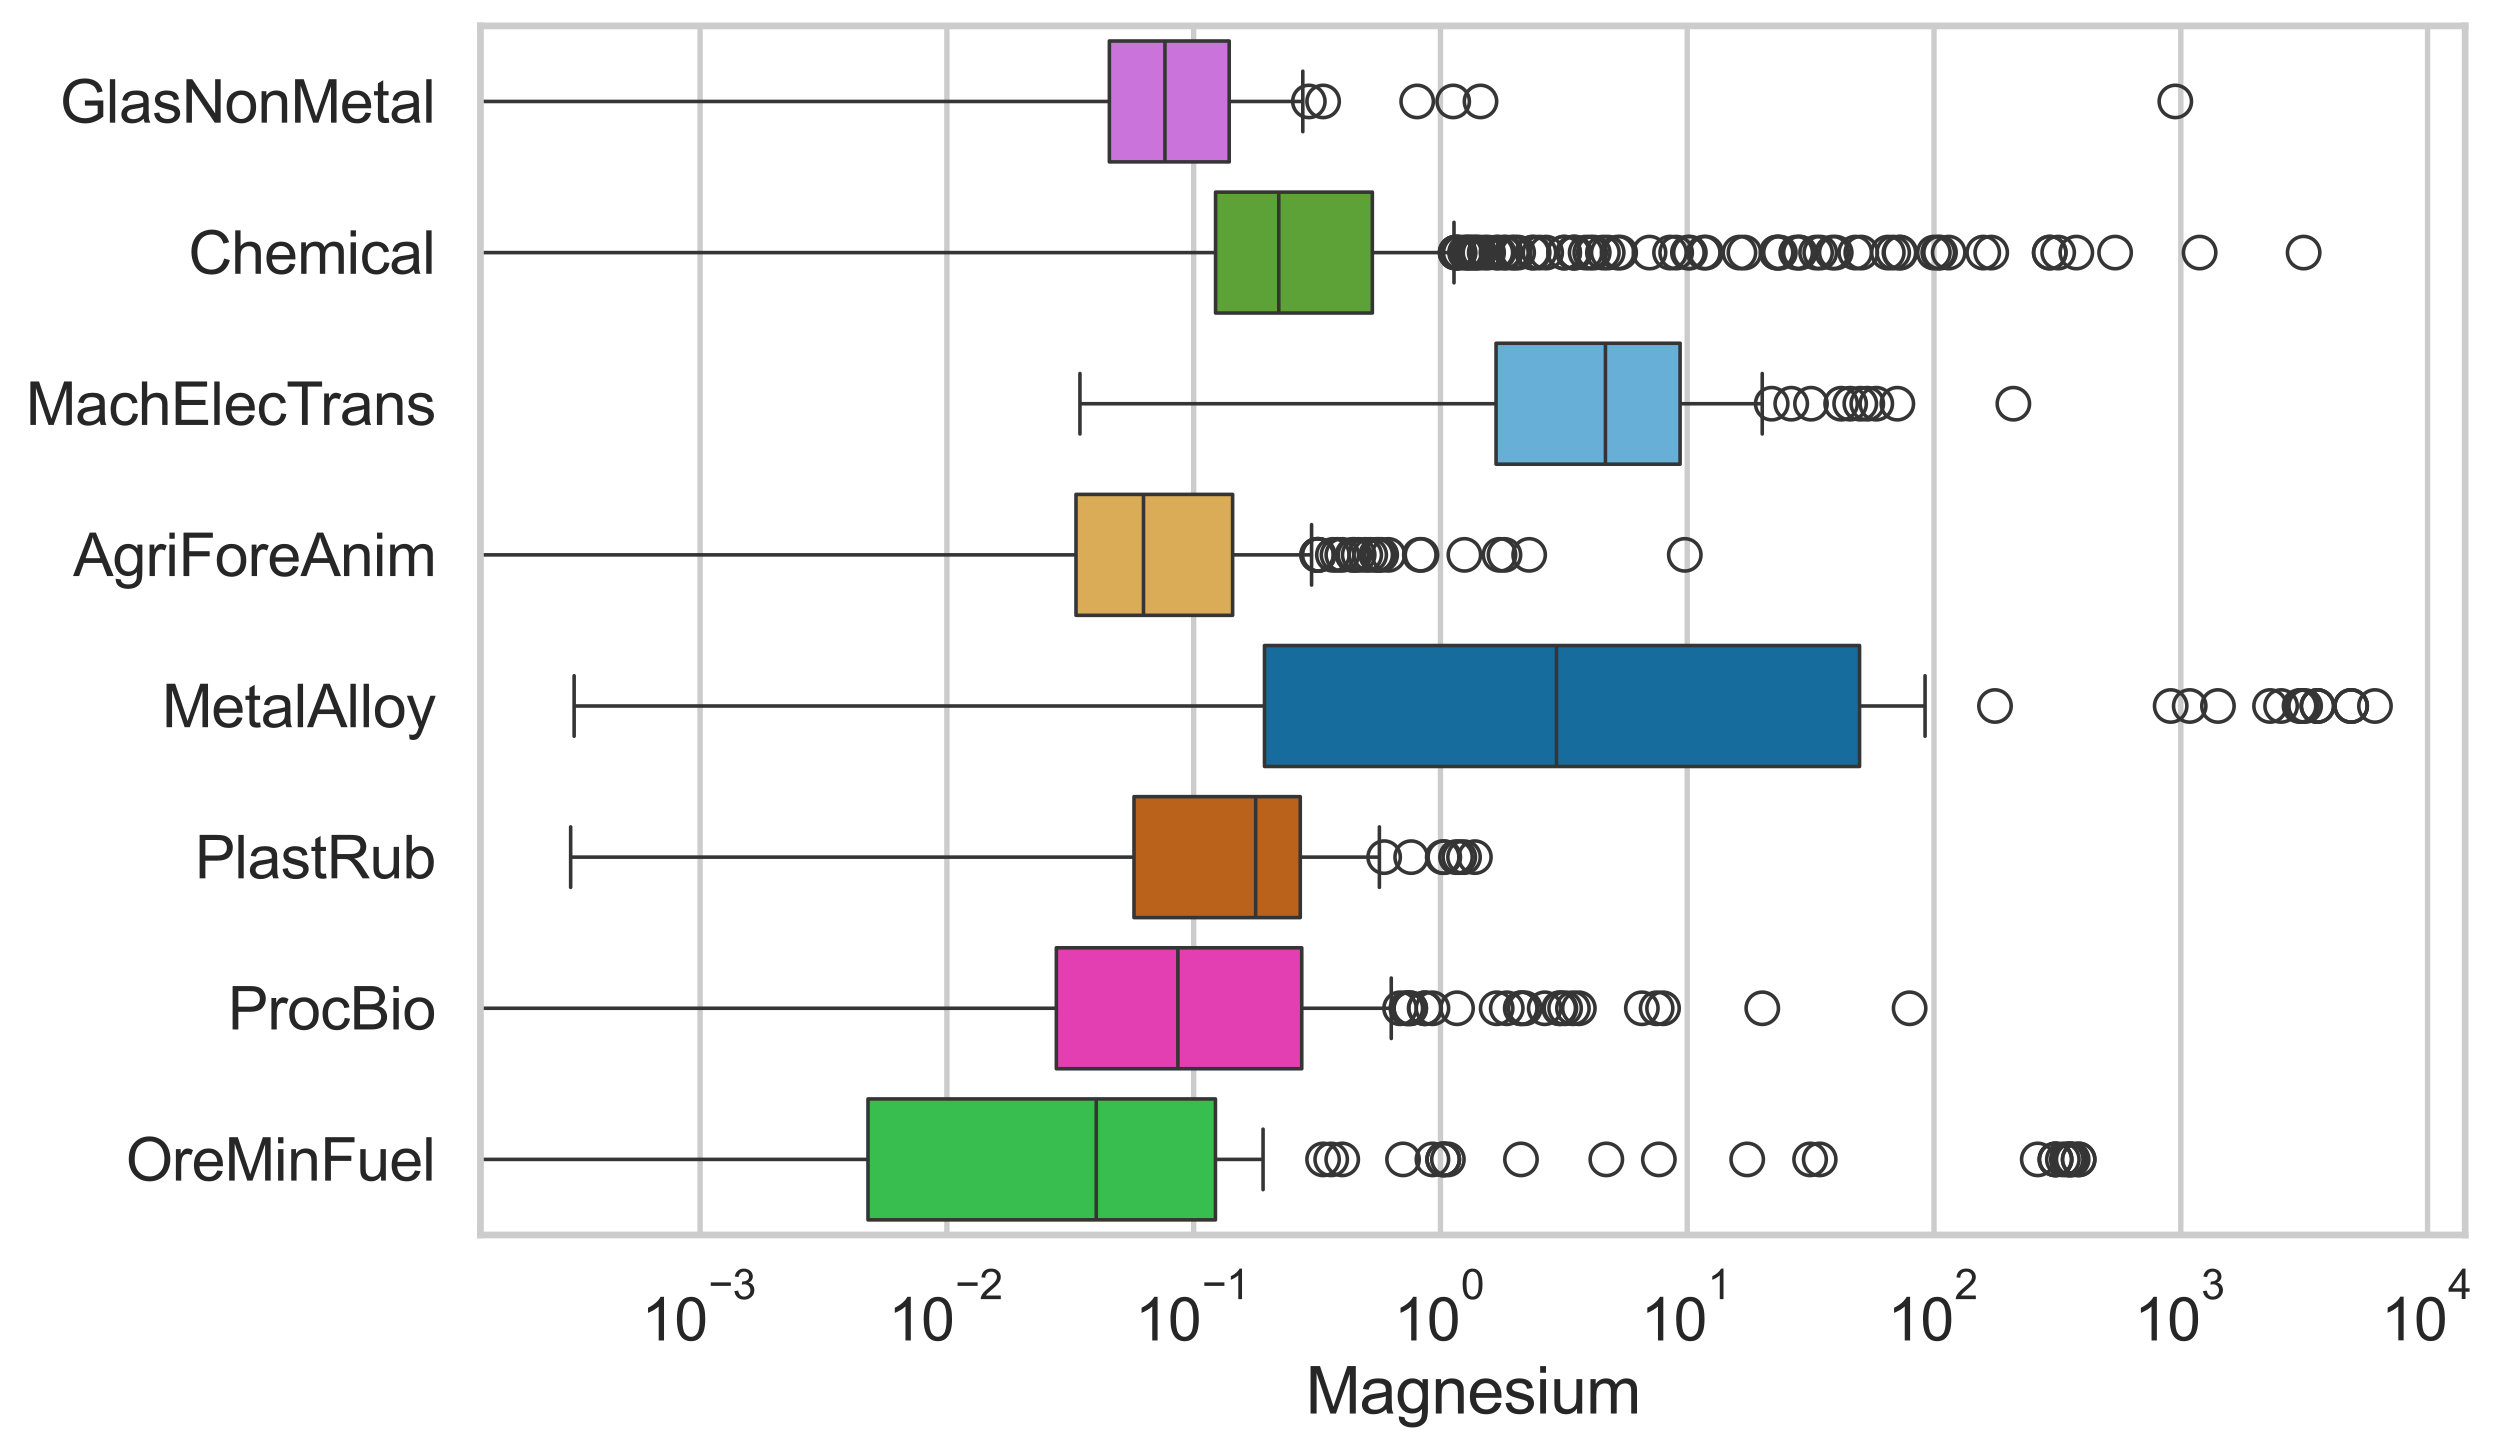 <?xml version="1.0" encoding="utf-8" standalone="no"?>
<!DOCTYPE svg PUBLIC "-//W3C//DTD SVG 1.1//EN"
  "http://www.w3.org/Graphics/SVG/1.1/DTD/svg11.dtd">
<svg xmlns:xlink="http://www.w3.org/1999/xlink" width="695.689pt" height="404.332pt" viewBox="0 0 695.689 404.332" xmlns="http://www.w3.org/2000/svg" version="1.1">
 <defs>
  <style type="text/css">*{stroke-linejoin: round; stroke-linecap: butt}</style>
 </defs>
 <g id="figure_1">
  <g id="patch_1">
   <path d="M 0 404.332 
L 695.689 404.332 
L 695.689 0 
L 0 0 
z
" style="fill: #ffffff"/>
  </g>
  <g id="axes_1">
   <g id="patch_2">
    <path d="M 133.697 343.665 
L 685.992 343.665 
L 685.992 7.2 
L 133.697 7.2 
z
" style="fill: #ffffff"/>
   </g>
   <g id="matplotlib.axis_1">
    <g id="xtick_1">
     <g id="line2d_1">
      <path d="M 194.823 343.665 
L 194.823 7.2 
" clip-path="url(#p554eb648e9)" style="fill: none; stroke: #cccccc; stroke-width: 1.5; stroke-linecap: round"/>
     </g>
     <g id="text_1">
      <!-- $\mathdefault{10^{-3}}$ -->
      <g style="fill: #262626" transform="translate(178.488 373.18) scale(0.165 -0.165)">
       <defs>
        <path id="ArialMT-31" d="M 2384 0 
L 1822 0 
L 1822 3584 
Q 1619 3391 1289 3197 
Q 959 3003 697 2906 
L 697 3450 
Q 1169 3672 1522 3987 
Q 1875 4303 2022 4600 
L 2384 4600 
L 2384 0 
z
" transform="scale(0.016)"/>
        <path id="ArialMT-30" d="M 266 2259 
Q 266 3072 433 3567 
Q 600 4063 929 4331 
Q 1259 4600 1759 4600 
Q 2128 4600 2406 4451 
Q 2684 4303 2865 4023 
Q 3047 3744 3150 3342 
Q 3253 2941 3253 2259 
Q 3253 1453 3087 958 
Q 2922 463 2592 192 
Q 2263 -78 1759 -78 
Q 1097 -78 719 397 
Q 266 969 266 2259 
z
M 844 2259 
Q 844 1131 1108 757 
Q 1372 384 1759 384 
Q 2147 384 2411 759 
Q 2675 1134 2675 2259 
Q 2675 3391 2411 3762 
Q 2147 4134 1753 4134 
Q 1366 4134 1134 3806 
Q 844 3388 844 2259 
z
" transform="scale(0.016)"/>
        <path id="ArialMT-2212" d="M 3381 1997 
L 356 1997 
L 356 2522 
L 3381 2522 
L 3381 1997 
z
" transform="scale(0.016)"/>
        <path id="ArialMT-33" d="M 269 1209 
L 831 1284 
Q 928 806 1161 595 
Q 1394 384 1728 384 
Q 2125 384 2398 659 
Q 2672 934 2672 1341 
Q 2672 1728 2419 1979 
Q 2166 2231 1775 2231 
Q 1616 2231 1378 2169 
L 1441 2663 
Q 1497 2656 1531 2656 
Q 1891 2656 2178 2843 
Q 2466 3031 2466 3422 
Q 2466 3731 2256 3934 
Q 2047 4138 1716 4138 
Q 1388 4138 1169 3931 
Q 950 3725 888 3313 
L 325 3413 
Q 428 3978 793 4289 
Q 1159 4600 1703 4600 
Q 2078 4600 2393 4439 
Q 2709 4278 2876 4000 
Q 3044 3722 3044 3409 
Q 3044 3113 2884 2869 
Q 2725 2625 2413 2481 
Q 2819 2388 3044 2092 
Q 3269 1797 3269 1353 
Q 3269 753 2831 336 
Q 2394 -81 1725 -81 
Q 1122 -81 723 278 
Q 325 638 269 1209 
z
" transform="scale(0.016)"/>
       </defs>
       <use xlink:href="#ArialMT-31" transform="translate(0 0.994)"/>
       <use xlink:href="#ArialMT-30" transform="translate(55.615 0.994)"/>
       <use xlink:href="#ArialMT-2212" transform="translate(112.973 70.688) scale(0.7)"/>
       <use xlink:href="#ArialMT-33" transform="translate(153.852 70.688) scale(0.7)"/>
      </g>
     </g>
    </g>
    <g id="xtick_2">
     <g id="line2d_2">
      <path d="M 263.497 343.665 
L 263.497 7.2 
" clip-path="url(#p554eb648e9)" style="fill: none; stroke: #cccccc; stroke-width: 1.5; stroke-linecap: round"/>
     </g>
     <g id="text_2">
      <!-- $\mathdefault{10^{-2}}$ -->
      <g style="fill: #262626" transform="translate(247.162 373.18) scale(0.165 -0.165)">
       <defs>
        <path id="ArialMT-32" d="M 3222 541 
L 3222 0 
L 194 0 
Q 188 203 259 391 
Q 375 700 629 1000 
Q 884 1300 1366 1694 
Q 2113 2306 2375 2664 
Q 2638 3022 2638 3341 
Q 2638 3675 2398 3904 
Q 2159 4134 1775 4134 
Q 1369 4134 1125 3890 
Q 881 3647 878 3216 
L 300 3275 
Q 359 3922 746 4261 
Q 1134 4600 1788 4600 
Q 2447 4600 2831 4234 
Q 3216 3869 3216 3328 
Q 3216 3053 3103 2787 
Q 2991 2522 2730 2228 
Q 2469 1934 1863 1422 
Q 1356 997 1212 845 
Q 1069 694 975 541 
L 3222 541 
z
" transform="scale(0.016)"/>
       </defs>
       <use xlink:href="#ArialMT-31" transform="translate(0 0.994)"/>
       <use xlink:href="#ArialMT-30" transform="translate(55.615 0.994)"/>
       <use xlink:href="#ArialMT-2212" transform="translate(112.973 70.688) scale(0.7)"/>
       <use xlink:href="#ArialMT-32" transform="translate(153.852 70.688) scale(0.7)"/>
      </g>
     </g>
    </g>
    <g id="xtick_3">
     <g id="line2d_3">
      <path d="M 332.17 343.665 
L 332.17 7.2 
" clip-path="url(#p554eb648e9)" style="fill: none; stroke: #cccccc; stroke-width: 1.5; stroke-linecap: round"/>
     </g>
     <g id="text_3">
      <!-- $\mathdefault{10^{-1}}$ -->
      <g style="fill: #262626" transform="translate(315.835 373.18) scale(0.165 -0.165)">
       <use xlink:href="#ArialMT-31" transform="translate(0 0.994)"/>
       <use xlink:href="#ArialMT-30" transform="translate(55.615 0.994)"/>
       <use xlink:href="#ArialMT-2212" transform="translate(112.973 70.688) scale(0.7)"/>
       <use xlink:href="#ArialMT-31" transform="translate(153.852 70.688) scale(0.7)"/>
      </g>
     </g>
    </g>
    <g id="xtick_4">
     <g id="line2d_4">
      <path d="M 400.843 343.665 
L 400.843 7.2 
" clip-path="url(#p554eb648e9)" style="fill: none; stroke: #cccccc; stroke-width: 1.5; stroke-linecap: round"/>
     </g>
     <g id="text_4">
      <!-- $\mathdefault{10^{0}}$ -->
      <g style="fill: #262626" transform="translate(387.891 373.18) scale(0.165 -0.165)">
       <use xlink:href="#ArialMT-31" transform="translate(0 0.994)"/>
       <use xlink:href="#ArialMT-30" transform="translate(55.615 0.994)"/>
       <use xlink:href="#ArialMT-30" transform="translate(112.973 70.688) scale(0.7)"/>
      </g>
     </g>
    </g>
    <g id="xtick_5">
     <g id="line2d_5">
      <path d="M 469.516 343.665 
L 469.516 7.2 
" clip-path="url(#p554eb648e9)" style="fill: none; stroke: #cccccc; stroke-width: 1.5; stroke-linecap: round"/>
     </g>
     <g id="text_5">
      <!-- $\mathdefault{10^{1}}$ -->
      <g style="fill: #262626" transform="translate(456.564 373.18) scale(0.165 -0.165)">
       <use xlink:href="#ArialMT-31" transform="translate(0 0.994)"/>
       <use xlink:href="#ArialMT-30" transform="translate(55.615 0.994)"/>
       <use xlink:href="#ArialMT-31" transform="translate(112.973 70.688) scale(0.7)"/>
      </g>
     </g>
    </g>
    <g id="xtick_6">
     <g id="line2d_6">
      <path d="M 538.19 343.665 
L 538.19 7.2 
" clip-path="url(#p554eb648e9)" style="fill: none; stroke: #cccccc; stroke-width: 1.5; stroke-linecap: round"/>
     </g>
     <g id="text_6">
      <!-- $\mathdefault{10^{2}}$ -->
      <g style="fill: #262626" transform="translate(525.237 373.18) scale(0.165 -0.165)">
       <use xlink:href="#ArialMT-31" transform="translate(0 0.994)"/>
       <use xlink:href="#ArialMT-30" transform="translate(55.615 0.994)"/>
       <use xlink:href="#ArialMT-32" transform="translate(112.973 70.688) scale(0.7)"/>
      </g>
     </g>
    </g>
    <g id="xtick_7">
     <g id="line2d_7">
      <path d="M 606.863 343.665 
L 606.863 7.2 
" clip-path="url(#p554eb648e9)" style="fill: none; stroke: #cccccc; stroke-width: 1.5; stroke-linecap: round"/>
     </g>
     <g id="text_7">
      <!-- $\mathdefault{10^{3}}$ -->
      <g style="fill: #262626" transform="translate(593.911 373.18) scale(0.165 -0.165)">
       <use xlink:href="#ArialMT-31" transform="translate(0 0.994)"/>
       <use xlink:href="#ArialMT-30" transform="translate(55.615 0.994)"/>
       <use xlink:href="#ArialMT-33" transform="translate(112.973 70.688) scale(0.7)"/>
      </g>
     </g>
    </g>
    <g id="xtick_8">
     <g id="line2d_8">
      <path d="M 675.536 343.665 
L 675.536 7.2 
" clip-path="url(#p554eb648e9)" style="fill: none; stroke: #cccccc; stroke-width: 1.5; stroke-linecap: round"/>
     </g>
     <g id="text_8">
      <!-- $\mathdefault{10^{4}}$ -->
      <g style="fill: #262626" transform="translate(662.584 373.015) scale(0.165 -0.165)">
       <defs>
        <path id="ArialMT-34" d="M 2069 0 
L 2069 1097 
L 81 1097 
L 81 1613 
L 2172 4581 
L 2631 4581 
L 2631 1613 
L 3250 1613 
L 3250 1097 
L 2631 1097 
L 2631 0 
L 2069 0 
z
M 2069 1613 
L 2069 3678 
L 634 1613 
L 2069 1613 
z
" transform="scale(0.016)"/>
       </defs>
       <use xlink:href="#ArialMT-31" transform="translate(0 0.202)"/>
       <use xlink:href="#ArialMT-30" transform="translate(55.615 0.202)"/>
       <use xlink:href="#ArialMT-34" transform="translate(112.973 69.895) scale(0.7)"/>
      </g>
     </g>
    </g>
    <g id="xtick_9"/>
    <g id="xtick_10"/>
    <g id="xtick_11"/>
    <g id="xtick_12"/>
    <g id="xtick_13"/>
    <g id="xtick_14"/>
    <g id="xtick_15"/>
    <g id="xtick_16"/>
    <g id="xtick_17"/>
    <g id="xtick_18"/>
    <g id="xtick_19"/>
    <g id="xtick_20"/>
    <g id="xtick_21"/>
    <g id="xtick_22"/>
    <g id="xtick_23"/>
    <g id="xtick_24"/>
    <g id="xtick_25"/>
    <g id="xtick_26"/>
    <g id="xtick_27"/>
    <g id="xtick_28"/>
    <g id="xtick_29"/>
    <g id="xtick_30"/>
    <g id="xtick_31"/>
    <g id="xtick_32"/>
    <g id="xtick_33"/>
    <g id="xtick_34"/>
    <g id="xtick_35"/>
    <g id="xtick_36"/>
    <g id="xtick_37"/>
    <g id="xtick_38"/>
    <g id="xtick_39"/>
    <g id="xtick_40"/>
    <g id="xtick_41"/>
    <g id="xtick_42"/>
    <g id="xtick_43"/>
    <g id="xtick_44"/>
    <g id="xtick_45"/>
    <g id="xtick_46"/>
    <g id="xtick_47"/>
    <g id="xtick_48"/>
    <g id="xtick_49"/>
    <g id="xtick_50"/>
    <g id="xtick_51"/>
    <g id="xtick_52"/>
    <g id="xtick_53"/>
    <g id="xtick_54"/>
    <g id="xtick_55"/>
    <g id="xtick_56"/>
    <g id="xtick_57"/>
    <g id="xtick_58"/>
    <g id="xtick_59"/>
    <g id="xtick_60"/>
    <g id="xtick_61"/>
    <g id="xtick_62"/>
    <g id="xtick_63"/>
    <g id="xtick_64"/>
    <g id="xtick_65"/>
    <g id="xtick_66"/>
    <g id="xtick_67"/>
    <g id="xtick_68"/>
    <g id="xtick_69"/>
    <g id="xtick_70"/>
    <g id="xtick_71"/>
    <g id="xtick_72"/>
    <g id="text_9">
     <!-- Magnesium -->
     <g style="fill: #262626" transform="translate(363.327 393.344) scale(0.18 -0.18)">
      <defs>
       <path id="ArialMT-4d" d="M 475 0 
L 475 4581 
L 1388 4581 
L 2472 1338 
Q 2622 884 2691 659 
Q 2769 909 2934 1394 
L 4031 4581 
L 4847 4581 
L 4847 0 
L 4263 0 
L 4263 3834 
L 2931 0 
L 2384 0 
L 1059 3900 
L 1059 0 
L 475 0 
z
" transform="scale(0.016)"/>
       <path id="ArialMT-61" d="M 2588 409 
Q 2275 144 1986 34 
Q 1697 -75 1366 -75 
Q 819 -75 525 192 
Q 231 459 231 875 
Q 231 1119 342 1320 
Q 453 1522 633 1644 
Q 813 1766 1038 1828 
Q 1203 1872 1538 1913 
Q 2219 1994 2541 2106 
Q 2544 2222 2544 2253 
Q 2544 2597 2384 2738 
Q 2169 2928 1744 2928 
Q 1347 2928 1158 2789 
Q 969 2650 878 2297 
L 328 2372 
Q 403 2725 575 2942 
Q 747 3159 1072 3276 
Q 1397 3394 1825 3394 
Q 2250 3394 2515 3294 
Q 2781 3194 2906 3042 
Q 3031 2891 3081 2659 
Q 3109 2516 3109 2141 
L 3109 1391 
Q 3109 606 3145 398 
Q 3181 191 3288 0 
L 2700 0 
Q 2613 175 2588 409 
z
M 2541 1666 
Q 2234 1541 1622 1453 
Q 1275 1403 1131 1340 
Q 988 1278 909 1158 
Q 831 1038 831 891 
Q 831 666 1001 516 
Q 1172 366 1500 366 
Q 1825 366 2078 508 
Q 2331 650 2450 897 
Q 2541 1088 2541 1459 
L 2541 1666 
z
" transform="scale(0.016)"/>
       <path id="ArialMT-67" d="M 319 -275 
L 866 -356 
Q 900 -609 1056 -725 
Q 1266 -881 1628 -881 
Q 2019 -881 2231 -725 
Q 2444 -569 2519 -288 
Q 2563 -116 2559 434 
Q 2191 0 1641 0 
Q 956 0 581 494 
Q 206 988 206 1678 
Q 206 2153 378 2554 
Q 550 2956 876 3175 
Q 1203 3394 1644 3394 
Q 2231 3394 2613 2919 
L 2613 3319 
L 3131 3319 
L 3131 450 
Q 3131 -325 2973 -648 
Q 2816 -972 2473 -1159 
Q 2131 -1347 1631 -1347 
Q 1038 -1347 672 -1080 
Q 306 -813 319 -275 
z
M 784 1719 
Q 784 1066 1043 766 
Q 1303 466 1694 466 
Q 2081 466 2343 764 
Q 2606 1063 2606 1700 
Q 2606 2309 2336 2618 
Q 2066 2928 1684 2928 
Q 1309 2928 1046 2623 
Q 784 2319 784 1719 
z
" transform="scale(0.016)"/>
       <path id="ArialMT-6e" d="M 422 0 
L 422 3319 
L 928 3319 
L 928 2847 
Q 1294 3394 1984 3394 
Q 2284 3394 2536 3286 
Q 2788 3178 2913 3003 
Q 3038 2828 3088 2588 
Q 3119 2431 3119 2041 
L 3119 0 
L 2556 0 
L 2556 2019 
Q 2556 2363 2490 2533 
Q 2425 2703 2258 2804 
Q 2091 2906 1866 2906 
Q 1506 2906 1245 2678 
Q 984 2450 984 1813 
L 984 0 
L 422 0 
z
" transform="scale(0.016)"/>
       <path id="ArialMT-65" d="M 2694 1069 
L 3275 997 
Q 3138 488 2766 206 
Q 2394 -75 1816 -75 
Q 1088 -75 661 373 
Q 234 822 234 1631 
Q 234 2469 665 2931 
Q 1097 3394 1784 3394 
Q 2450 3394 2872 2941 
Q 3294 2488 3294 1666 
Q 3294 1616 3291 1516 
L 816 1516 
Q 847 969 1125 678 
Q 1403 388 1819 388 
Q 2128 388 2347 550 
Q 2566 713 2694 1069 
z
M 847 1978 
L 2700 1978 
Q 2663 2397 2488 2606 
Q 2219 2931 1791 2931 
Q 1403 2931 1139 2672 
Q 875 2413 847 1978 
z
" transform="scale(0.016)"/>
       <path id="ArialMT-73" d="M 197 991 
L 753 1078 
Q 800 744 1014 566 
Q 1228 388 1613 388 
Q 2000 388 2187 545 
Q 2375 703 2375 916 
Q 2375 1106 2209 1216 
Q 2094 1291 1634 1406 
Q 1016 1563 777 1677 
Q 538 1791 414 1992 
Q 291 2194 291 2438 
Q 291 2659 392 2848 
Q 494 3038 669 3163 
Q 800 3259 1026 3326 
Q 1253 3394 1513 3394 
Q 1903 3394 2198 3281 
Q 2494 3169 2634 2976 
Q 2775 2784 2828 2463 
L 2278 2388 
Q 2241 2644 2061 2787 
Q 1881 2931 1553 2931 
Q 1166 2931 1000 2803 
Q 834 2675 834 2503 
Q 834 2394 903 2306 
Q 972 2216 1119 2156 
Q 1203 2125 1616 2013 
Q 2213 1853 2448 1751 
Q 2684 1650 2818 1456 
Q 2953 1263 2953 975 
Q 2953 694 2789 445 
Q 2625 197 2315 61 
Q 2006 -75 1616 -75 
Q 969 -75 630 194 
Q 291 463 197 991 
z
" transform="scale(0.016)"/>
       <path id="ArialMT-69" d="M 425 3934 
L 425 4581 
L 988 4581 
L 988 3934 
L 425 3934 
z
M 425 0 
L 425 3319 
L 988 3319 
L 988 0 
L 425 0 
z
" transform="scale(0.016)"/>
       <path id="ArialMT-75" d="M 2597 0 
L 2597 488 
Q 2209 -75 1544 -75 
Q 1250 -75 995 37 
Q 741 150 617 320 
Q 494 491 444 738 
Q 409 903 409 1263 
L 409 3319 
L 972 3319 
L 972 1478 
Q 972 1038 1006 884 
Q 1059 663 1231 536 
Q 1403 409 1656 409 
Q 1909 409 2131 539 
Q 2353 669 2445 892 
Q 2538 1116 2538 1541 
L 2538 3319 
L 3100 3319 
L 3100 0 
L 2597 0 
z
" transform="scale(0.016)"/>
       <path id="ArialMT-6d" d="M 422 0 
L 422 3319 
L 925 3319 
L 925 2853 
Q 1081 3097 1340 3245 
Q 1600 3394 1931 3394 
Q 2300 3394 2536 3241 
Q 2772 3088 2869 2813 
Q 3263 3394 3894 3394 
Q 4388 3394 4653 3120 
Q 4919 2847 4919 2278 
L 4919 0 
L 4359 0 
L 4359 2091 
Q 4359 2428 4304 2576 
Q 4250 2725 4106 2815 
Q 3963 2906 3769 2906 
Q 3419 2906 3187 2673 
Q 2956 2441 2956 1928 
L 2956 0 
L 2394 0 
L 2394 2156 
Q 2394 2531 2256 2718 
Q 2119 2906 1806 2906 
Q 1569 2906 1367 2781 
Q 1166 2656 1075 2415 
Q 984 2175 984 1722 
L 984 0 
L 422 0 
z
" transform="scale(0.016)"/>
      </defs>
      <use xlink:href="#ArialMT-4d"/>
      <use xlink:href="#ArialMT-61" transform="translate(83.301 0)"/>
      <use xlink:href="#ArialMT-67" transform="translate(138.916 0)"/>
      <use xlink:href="#ArialMT-6e" transform="translate(194.531 0)"/>
      <use xlink:href="#ArialMT-65" transform="translate(250.146 0)"/>
      <use xlink:href="#ArialMT-73" transform="translate(305.762 0)"/>
      <use xlink:href="#ArialMT-69" transform="translate(355.762 0)"/>
      <use xlink:href="#ArialMT-75" transform="translate(377.979 0)"/>
      <use xlink:href="#ArialMT-6d" transform="translate(433.594 0)"/>
     </g>
    </g>
   </g>
   <g id="matplotlib.axis_2">
    <g id="ytick_1">
     <g id="text_10">
      <!-- GlasNonMetal -->
      <g style="fill: #262626" transform="translate(16.659 34.134) scale(0.165 -0.165)">
       <defs>
        <path id="ArialMT-47" d="M 2638 1797 
L 2638 2334 
L 4578 2338 
L 4578 638 
Q 4131 281 3656 101 
Q 3181 -78 2681 -78 
Q 2006 -78 1454 211 
Q 903 500 622 1047 
Q 341 1594 341 2269 
Q 341 2938 620 3517 
Q 900 4097 1425 4378 
Q 1950 4659 2634 4659 
Q 3131 4659 3532 4498 
Q 3934 4338 4162 4050 
Q 4391 3763 4509 3300 
L 3963 3150 
Q 3859 3500 3706 3700 
Q 3553 3900 3268 4020 
Q 2984 4141 2638 4141 
Q 2222 4141 1919 4014 
Q 1616 3888 1430 3681 
Q 1244 3475 1141 3228 
Q 966 2803 966 2306 
Q 966 1694 1177 1281 
Q 1388 869 1791 669 
Q 2194 469 2647 469 
Q 3041 469 3416 620 
Q 3791 772 3984 944 
L 3984 1797 
L 2638 1797 
z
" transform="scale(0.016)"/>
        <path id="ArialMT-6c" d="M 409 0 
L 409 4581 
L 972 4581 
L 972 0 
L 409 0 
z
" transform="scale(0.016)"/>
        <path id="ArialMT-4e" d="M 488 0 
L 488 4581 
L 1109 4581 
L 3516 984 
L 3516 4581 
L 4097 4581 
L 4097 0 
L 3475 0 
L 1069 3600 
L 1069 0 
L 488 0 
z
" transform="scale(0.016)"/>
        <path id="ArialMT-6f" d="M 213 1659 
Q 213 2581 725 3025 
Q 1153 3394 1769 3394 
Q 2453 3394 2887 2945 
Q 3322 2497 3322 1706 
Q 3322 1066 3130 698 
Q 2938 331 2570 128 
Q 2203 -75 1769 -75 
Q 1072 -75 642 372 
Q 213 819 213 1659 
z
M 791 1659 
Q 791 1022 1069 705 
Q 1347 388 1769 388 
Q 2188 388 2466 706 
Q 2744 1025 2744 1678 
Q 2744 2294 2464 2611 
Q 2184 2928 1769 2928 
Q 1347 2928 1069 2612 
Q 791 2297 791 1659 
z
" transform="scale(0.016)"/>
        <path id="ArialMT-74" d="M 1650 503 
L 1731 6 
Q 1494 -44 1306 -44 
Q 1000 -44 831 53 
Q 663 150 594 308 
Q 525 466 525 972 
L 525 2881 
L 113 2881 
L 113 3319 
L 525 3319 
L 525 4141 
L 1084 4478 
L 1084 3319 
L 1650 3319 
L 1650 2881 
L 1084 2881 
L 1084 941 
Q 1084 700 1114 631 
Q 1144 563 1211 522 
Q 1278 481 1403 481 
Q 1497 481 1650 503 
z
" transform="scale(0.016)"/>
       </defs>
       <use xlink:href="#ArialMT-47"/>
       <use xlink:href="#ArialMT-6c" transform="translate(77.783 0)"/>
       <use xlink:href="#ArialMT-61" transform="translate(100 0)"/>
       <use xlink:href="#ArialMT-73" transform="translate(155.615 0)"/>
       <use xlink:href="#ArialMT-4e" transform="translate(205.615 0)"/>
       <use xlink:href="#ArialMT-6f" transform="translate(277.832 0)"/>
       <use xlink:href="#ArialMT-6e" transform="translate(333.447 0)"/>
       <use xlink:href="#ArialMT-4d" transform="translate(389.062 0)"/>
       <use xlink:href="#ArialMT-65" transform="translate(472.363 0)"/>
       <use xlink:href="#ArialMT-74" transform="translate(527.979 0)"/>
       <use xlink:href="#ArialMT-61" transform="translate(555.762 0)"/>
       <use xlink:href="#ArialMT-6c" transform="translate(611.377 0)"/>
      </g>
     </g>
    </g>
    <g id="ytick_2">
     <g id="text_11">
      <!-- Chemical -->
      <g style="fill: #262626" transform="translate(52.428 76.192) scale(0.165 -0.165)">
       <defs>
        <path id="ArialMT-43" d="M 3763 1606 
L 4369 1453 
Q 4178 706 3683 314 
Q 3188 -78 2472 -78 
Q 1731 -78 1267 223 
Q 803 525 561 1097 
Q 319 1669 319 2325 
Q 319 3041 592 3573 
Q 866 4106 1370 4382 
Q 1875 4659 2481 4659 
Q 3169 4659 3637 4309 
Q 4106 3959 4291 3325 
L 3694 3184 
Q 3534 3684 3231 3912 
Q 2928 4141 2469 4141 
Q 1941 4141 1586 3887 
Q 1231 3634 1087 3207 
Q 944 2781 944 2328 
Q 944 1744 1114 1308 
Q 1284 872 1643 656 
Q 2003 441 2422 441 
Q 2931 441 3284 734 
Q 3638 1028 3763 1606 
z
" transform="scale(0.016)"/>
        <path id="ArialMT-68" d="M 422 0 
L 422 4581 
L 984 4581 
L 984 2938 
Q 1378 3394 1978 3394 
Q 2347 3394 2619 3248 
Q 2891 3103 3008 2847 
Q 3125 2591 3125 2103 
L 3125 0 
L 2563 0 
L 2563 2103 
Q 2563 2525 2380 2717 
Q 2197 2909 1863 2909 
Q 1613 2909 1392 2779 
Q 1172 2650 1078 2428 
Q 984 2206 984 1816 
L 984 0 
L 422 0 
z
" transform="scale(0.016)"/>
        <path id="ArialMT-63" d="M 2588 1216 
L 3141 1144 
Q 3050 572 2676 248 
Q 2303 -75 1759 -75 
Q 1078 -75 664 370 
Q 250 816 250 1647 
Q 250 2184 428 2587 
Q 606 2991 970 3192 
Q 1334 3394 1763 3394 
Q 2303 3394 2647 3120 
Q 2991 2847 3088 2344 
L 2541 2259 
Q 2463 2594 2264 2762 
Q 2066 2931 1784 2931 
Q 1359 2931 1093 2626 
Q 828 2322 828 1663 
Q 828 994 1084 691 
Q 1341 388 1753 388 
Q 2084 388 2306 591 
Q 2528 794 2588 1216 
z
" transform="scale(0.016)"/>
       </defs>
       <use xlink:href="#ArialMT-43"/>
       <use xlink:href="#ArialMT-68" transform="translate(72.217 0)"/>
       <use xlink:href="#ArialMT-65" transform="translate(127.832 0)"/>
       <use xlink:href="#ArialMT-6d" transform="translate(183.447 0)"/>
       <use xlink:href="#ArialMT-69" transform="translate(266.748 0)"/>
       <use xlink:href="#ArialMT-63" transform="translate(288.965 0)"/>
       <use xlink:href="#ArialMT-61" transform="translate(338.965 0)"/>
       <use xlink:href="#ArialMT-6c" transform="translate(394.58 0)"/>
      </g>
     </g>
    </g>
    <g id="ytick_3">
     <g id="text_12">
      <!-- MachElecTrans -->
      <g style="fill: #262626" transform="translate(7.2 118.25) scale(0.165 -0.165)">
       <defs>
        <path id="ArialMT-45" d="M 506 0 
L 506 4581 
L 3819 4581 
L 3819 4041 
L 1113 4041 
L 1113 2638 
L 3647 2638 
L 3647 2100 
L 1113 2100 
L 1113 541 
L 3925 541 
L 3925 0 
L 506 0 
z
" transform="scale(0.016)"/>
        <path id="ArialMT-54" d="M 1659 0 
L 1659 4041 
L 150 4041 
L 150 4581 
L 3781 4581 
L 3781 4041 
L 2266 4041 
L 2266 0 
L 1659 0 
z
" transform="scale(0.016)"/>
        <path id="ArialMT-72" d="M 416 0 
L 416 3319 
L 922 3319 
L 922 2816 
Q 1116 3169 1280 3281 
Q 1444 3394 1641 3394 
Q 1925 3394 2219 3213 
L 2025 2691 
Q 1819 2813 1613 2813 
Q 1428 2813 1281 2702 
Q 1134 2591 1072 2394 
Q 978 2094 978 1738 
L 978 0 
L 416 0 
z
" transform="scale(0.016)"/>
       </defs>
       <use xlink:href="#ArialMT-4d"/>
       <use xlink:href="#ArialMT-61" transform="translate(83.301 0)"/>
       <use xlink:href="#ArialMT-63" transform="translate(138.916 0)"/>
       <use xlink:href="#ArialMT-68" transform="translate(188.916 0)"/>
       <use xlink:href="#ArialMT-45" transform="translate(244.531 0)"/>
       <use xlink:href="#ArialMT-6c" transform="translate(311.23 0)"/>
       <use xlink:href="#ArialMT-65" transform="translate(333.447 0)"/>
       <use xlink:href="#ArialMT-63" transform="translate(389.062 0)"/>
       <use xlink:href="#ArialMT-54" transform="translate(439.062 0)"/>
       <use xlink:href="#ArialMT-72" transform="translate(496.396 0)"/>
       <use xlink:href="#ArialMT-61" transform="translate(529.697 0)"/>
       <use xlink:href="#ArialMT-6e" transform="translate(585.312 0)"/>
       <use xlink:href="#ArialMT-73" transform="translate(640.928 0)"/>
      </g>
     </g>
    </g>
    <g id="ytick_4">
     <g id="text_13">
      <!-- AgriForeAnim -->
      <g style="fill: #262626" transform="translate(20.341 160.308) scale(0.165 -0.165)">
       <defs>
        <path id="ArialMT-41" d="M -9 0 
L 1750 4581 
L 2403 4581 
L 4278 0 
L 3588 0 
L 3053 1388 
L 1138 1388 
L 634 0 
L -9 0 
z
M 1313 1881 
L 2866 1881 
L 2388 3150 
Q 2169 3728 2063 4100 
Q 1975 3659 1816 3225 
L 1313 1881 
z
" transform="scale(0.016)"/>
        <path id="ArialMT-46" d="M 525 0 
L 525 4581 
L 3616 4581 
L 3616 4041 
L 1131 4041 
L 1131 2622 
L 3281 2622 
L 3281 2081 
L 1131 2081 
L 1131 0 
L 525 0 
z
" transform="scale(0.016)"/>
       </defs>
       <use xlink:href="#ArialMT-41"/>
       <use xlink:href="#ArialMT-67" transform="translate(66.699 0)"/>
       <use xlink:href="#ArialMT-72" transform="translate(122.314 0)"/>
       <use xlink:href="#ArialMT-69" transform="translate(155.615 0)"/>
       <use xlink:href="#ArialMT-46" transform="translate(177.832 0)"/>
       <use xlink:href="#ArialMT-6f" transform="translate(238.916 0)"/>
       <use xlink:href="#ArialMT-72" transform="translate(294.531 0)"/>
       <use xlink:href="#ArialMT-65" transform="translate(327.832 0)"/>
       <use xlink:href="#ArialMT-41" transform="translate(383.447 0)"/>
       <use xlink:href="#ArialMT-6e" transform="translate(450.146 0)"/>
       <use xlink:href="#ArialMT-69" transform="translate(505.762 0)"/>
       <use xlink:href="#ArialMT-6d" transform="translate(527.979 0)"/>
      </g>
     </g>
    </g>
    <g id="ytick_5">
     <g id="text_14">
      <!-- MetalAlloy -->
      <g style="fill: #262626" transform="translate(45.088 202.366) scale(0.165 -0.165)">
       <defs>
        <path id="ArialMT-79" d="M 397 -1278 
L 334 -750 
Q 519 -800 656 -800 
Q 844 -800 956 -737 
Q 1069 -675 1141 -563 
Q 1194 -478 1313 -144 
Q 1328 -97 1363 -6 
L 103 3319 
L 709 3319 
L 1400 1397 
Q 1534 1031 1641 628 
Q 1738 1016 1872 1384 
L 2581 3319 
L 3144 3319 
L 1881 -56 
Q 1678 -603 1566 -809 
Q 1416 -1088 1222 -1217 
Q 1028 -1347 759 -1347 
Q 597 -1347 397 -1278 
z
" transform="scale(0.016)"/>
       </defs>
       <use xlink:href="#ArialMT-4d"/>
       <use xlink:href="#ArialMT-65" transform="translate(83.301 0)"/>
       <use xlink:href="#ArialMT-74" transform="translate(138.916 0)"/>
       <use xlink:href="#ArialMT-61" transform="translate(166.699 0)"/>
       <use xlink:href="#ArialMT-6c" transform="translate(222.314 0)"/>
       <use xlink:href="#ArialMT-41" transform="translate(244.531 0)"/>
       <use xlink:href="#ArialMT-6c" transform="translate(311.23 0)"/>
       <use xlink:href="#ArialMT-6c" transform="translate(333.447 0)"/>
       <use xlink:href="#ArialMT-6f" transform="translate(355.664 0)"/>
       <use xlink:href="#ArialMT-79" transform="translate(411.279 0)"/>
      </g>
     </g>
    </g>
    <g id="ytick_6">
     <g id="text_15">
      <!-- PlastRub -->
      <g style="fill: #262626" transform="translate(54.248 244.425) scale(0.165 -0.165)">
       <defs>
        <path id="ArialMT-50" d="M 494 0 
L 494 4581 
L 2222 4581 
Q 2678 4581 2919 4538 
Q 3256 4481 3484 4323 
Q 3713 4166 3852 3881 
Q 3991 3597 3991 3256 
Q 3991 2672 3619 2267 
Q 3247 1863 2275 1863 
L 1100 1863 
L 1100 0 
L 494 0 
z
M 1100 2403 
L 2284 2403 
Q 2872 2403 3119 2622 
Q 3366 2841 3366 3238 
Q 3366 3525 3220 3729 
Q 3075 3934 2838 4000 
Q 2684 4041 2272 4041 
L 1100 4041 
L 1100 2403 
z
" transform="scale(0.016)"/>
        <path id="ArialMT-52" d="M 503 0 
L 503 4581 
L 2534 4581 
Q 3147 4581 3465 4457 
Q 3784 4334 3975 4021 
Q 4166 3709 4166 3331 
Q 4166 2844 3850 2509 
Q 3534 2175 2875 2084 
Q 3116 1969 3241 1856 
Q 3506 1613 3744 1247 
L 4541 0 
L 3778 0 
L 3172 953 
Q 2906 1366 2734 1584 
Q 2563 1803 2427 1890 
Q 2291 1978 2150 2013 
Q 2047 2034 1813 2034 
L 1109 2034 
L 1109 0 
L 503 0 
z
M 1109 2559 
L 2413 2559 
Q 2828 2559 3062 2645 
Q 3297 2731 3419 2920 
Q 3541 3109 3541 3331 
Q 3541 3656 3305 3865 
Q 3069 4075 2559 4075 
L 1109 4075 
L 1109 2559 
z
" transform="scale(0.016)"/>
        <path id="ArialMT-62" d="M 941 0 
L 419 0 
L 419 4581 
L 981 4581 
L 981 2947 
Q 1338 3394 1891 3394 
Q 2197 3394 2470 3270 
Q 2744 3147 2920 2923 
Q 3097 2700 3197 2384 
Q 3297 2069 3297 1709 
Q 3297 856 2875 390 
Q 2453 -75 1863 -75 
Q 1275 -75 941 416 
L 941 0 
z
M 934 1684 
Q 934 1088 1097 822 
Q 1363 388 1816 388 
Q 2184 388 2453 708 
Q 2722 1028 2722 1663 
Q 2722 2313 2464 2622 
Q 2206 2931 1841 2931 
Q 1472 2931 1203 2611 
Q 934 2291 934 1684 
z
" transform="scale(0.016)"/>
       </defs>
       <use xlink:href="#ArialMT-50"/>
       <use xlink:href="#ArialMT-6c" transform="translate(66.699 0)"/>
       <use xlink:href="#ArialMT-61" transform="translate(88.916 0)"/>
       <use xlink:href="#ArialMT-73" transform="translate(144.531 0)"/>
       <use xlink:href="#ArialMT-74" transform="translate(194.531 0)"/>
       <use xlink:href="#ArialMT-52" transform="translate(222.314 0)"/>
       <use xlink:href="#ArialMT-75" transform="translate(294.531 0)"/>
       <use xlink:href="#ArialMT-62" transform="translate(350.146 0)"/>
      </g>
     </g>
    </g>
    <g id="ytick_7">
     <g id="text_16">
      <!-- ProcBio -->
      <g style="fill: #262626" transform="translate(63.424 286.483) scale(0.165 -0.165)">
       <defs>
        <path id="ArialMT-42" d="M 469 0 
L 469 4581 
L 2188 4581 
Q 2713 4581 3030 4442 
Q 3347 4303 3526 4014 
Q 3706 3725 3706 3409 
Q 3706 3116 3547 2856 
Q 3388 2597 3066 2438 
Q 3481 2316 3704 2022 
Q 3928 1728 3928 1328 
Q 3928 1006 3792 729 
Q 3656 453 3456 303 
Q 3256 153 2954 76 
Q 2653 0 2216 0 
L 469 0 
z
M 1075 2656 
L 2066 2656 
Q 2469 2656 2644 2709 
Q 2875 2778 2992 2937 
Q 3109 3097 3109 3338 
Q 3109 3566 3000 3739 
Q 2891 3913 2687 3977 
Q 2484 4041 1991 4041 
L 1075 4041 
L 1075 2656 
z
M 1075 541 
L 2216 541 
Q 2509 541 2628 563 
Q 2838 600 2978 687 
Q 3119 775 3209 942 
Q 3300 1109 3300 1328 
Q 3300 1584 3169 1773 
Q 3038 1963 2805 2039 
Q 2572 2116 2134 2116 
L 1075 2116 
L 1075 541 
z
" transform="scale(0.016)"/>
       </defs>
       <use xlink:href="#ArialMT-50"/>
       <use xlink:href="#ArialMT-72" transform="translate(66.699 0)"/>
       <use xlink:href="#ArialMT-6f" transform="translate(100 0)"/>
       <use xlink:href="#ArialMT-63" transform="translate(155.615 0)"/>
       <use xlink:href="#ArialMT-42" transform="translate(205.615 0)"/>
       <use xlink:href="#ArialMT-69" transform="translate(272.314 0)"/>
       <use xlink:href="#ArialMT-6f" transform="translate(294.531 0)"/>
      </g>
     </g>
    </g>
    <g id="ytick_8">
     <g id="text_17">
      <!-- OreMinFuel -->
      <g style="fill: #262626" transform="translate(35.013 328.541) scale(0.165 -0.165)">
       <defs>
        <path id="ArialMT-4f" d="M 309 2231 
Q 309 3372 921 4017 
Q 1534 4663 2503 4663 
Q 3138 4663 3647 4359 
Q 4156 4056 4423 3514 
Q 4691 2972 4691 2284 
Q 4691 1588 4409 1038 
Q 4128 488 3612 205 
Q 3097 -78 2500 -78 
Q 1853 -78 1343 234 
Q 834 547 571 1087 
Q 309 1628 309 2231 
z
M 934 2222 
Q 934 1394 1379 917 
Q 1825 441 2497 441 
Q 3181 441 3623 922 
Q 4066 1403 4066 2288 
Q 4066 2847 3877 3264 
Q 3688 3681 3323 3911 
Q 2959 4141 2506 4141 
Q 1863 4141 1398 3698 
Q 934 3256 934 2222 
z
" transform="scale(0.016)"/>
       </defs>
       <use xlink:href="#ArialMT-4f"/>
       <use xlink:href="#ArialMT-72" transform="translate(77.783 0)"/>
       <use xlink:href="#ArialMT-65" transform="translate(111.084 0)"/>
       <use xlink:href="#ArialMT-4d" transform="translate(166.699 0)"/>
       <use xlink:href="#ArialMT-69" transform="translate(250 0)"/>
       <use xlink:href="#ArialMT-6e" transform="translate(272.217 0)"/>
       <use xlink:href="#ArialMT-46" transform="translate(327.832 0)"/>
       <use xlink:href="#ArialMT-75" transform="translate(388.916 0)"/>
       <use xlink:href="#ArialMT-65" transform="translate(444.531 0)"/>
       <use xlink:href="#ArialMT-6c" transform="translate(500.146 0)"/>
      </g>
     </g>
    </g>
   </g>
   <g id="patch_3">
    <path d="M 308.71 11.406 
L 308.71 45.052 
L 342.054 45.052 
L 342.054 11.406 
L 308.71 11.406 
z
" clip-path="url(#p554eb648e9)" style="fill: #ca74db; stroke: #353535; stroke-linejoin: miter"/>
   </g>
   <g id="line2d_9">
    <path d="M 308.71 28.229 
L -1 28.229 
" clip-path="url(#p554eb648e9)" style="fill: none; stroke: #353535"/>
   </g>
   <g id="line2d_10">
    <path d="M 342.054 28.229 
L 362.538 28.229 
" clip-path="url(#p554eb648e9)" style="fill: none; stroke: #353535"/>
   </g>
   <g id="line2d_11">
    <path clip-path="url(#p554eb648e9)" style="fill: none; stroke: #353535; stroke-linecap: round"/>
   </g>
   <g id="line2d_12">
    <path d="M 362.538 19.817 
L 362.538 36.641 
" clip-path="url(#p554eb648e9)" style="fill: none; stroke: #353535; stroke-linecap: round"/>
   </g>
   <g id="line2d_13">
    <defs>
     <path id="m2ef5dd6d92" d="M 0 4.5 
C 1.193 4.5 2.338 4.026 3.182 3.182 
C 4.026 2.338 4.5 1.193 4.5 0 
C 4.5 -1.193 4.026 -2.338 3.182 -3.182 
C 2.338 -4.026 1.193 -4.5 0 -4.5 
C -1.193 -4.5 -2.338 -4.026 -3.182 -3.182 
C -4.026 -2.338 -4.5 -1.193 -4.5 0 
C -4.5 1.193 -4.026 2.338 -3.182 3.182 
C -2.338 4.026 -1.193 4.5 0 4.5 
z
" style="stroke: #353535"/>
    </defs>
    <g clip-path="url(#p554eb648e9)">
     <use xlink:href="#m2ef5dd6d92" x="364.22" y="28.229" style="fill-opacity: 0; stroke: #353535"/>
     <use xlink:href="#m2ef5dd6d92" x="411.987" y="28.229" style="fill-opacity: 0; stroke: #353535"/>
     <use xlink:href="#m2ef5dd6d92" x="605.337" y="28.229" style="fill-opacity: 0; stroke: #353535"/>
     <use xlink:href="#m2ef5dd6d92" x="404.39" y="28.229" style="fill-opacity: 0; stroke: #353535"/>
     <use xlink:href="#m2ef5dd6d92" x="394.368" y="28.229" style="fill-opacity: 0; stroke: #353535"/>
     <use xlink:href="#m2ef5dd6d92" x="368.192" y="28.229" style="fill-opacity: 0; stroke: #353535"/>
    </g>
   </g>
   <g id="patch_4">
    <path d="M 338.261 53.464 
L 338.261 87.11 
L 381.889 87.11 
L 381.889 53.464 
L 338.261 53.464 
z
" clip-path="url(#p554eb648e9)" style="fill: #5ca236; stroke: #353535; stroke-linejoin: miter"/>
   </g>
   <g id="line2d_14">
    <path d="M 338.261 70.287 
L -1 70.287 
" clip-path="url(#p554eb648e9)" style="fill: none; stroke: #353535"/>
   </g>
   <g id="line2d_15">
    <path d="M 381.889 70.287 
L 404.611 70.287 
" clip-path="url(#p554eb648e9)" style="fill: none; stroke: #353535"/>
   </g>
   <g id="line2d_16">
    <path clip-path="url(#p554eb648e9)" style="fill: none; stroke: #353535; stroke-linecap: round"/>
   </g>
   <g id="line2d_17">
    <path d="M 404.611 61.875 
L 404.611 78.699 
" clip-path="url(#p554eb648e9)" style="fill: none; stroke: #353535; stroke-linecap: round"/>
   </g>
   <g id="line2d_18">
    <g clip-path="url(#p554eb648e9)">
     <use xlink:href="#m2ef5dd6d92" x="539.362" y="70.287" style="fill-opacity: 0; stroke: #353535"/>
     <use xlink:href="#m2ef5dd6d92" x="409.041" y="70.287" style="fill-opacity: 0; stroke: #353535"/>
     <use xlink:href="#m2ef5dd6d92" x="469.709" y="70.287" style="fill-opacity: 0; stroke: #353535"/>
     <use xlink:href="#m2ef5dd6d92" x="474.118" y="70.287" style="fill-opacity: 0; stroke: #353535"/>
     <use xlink:href="#m2ef5dd6d92" x="426.784" y="70.287" style="fill-opacity: 0; stroke: #353535"/>
     <use xlink:href="#m2ef5dd6d92" x="405.057" y="70.287" style="fill-opacity: 0; stroke: #353535"/>
     <use xlink:href="#m2ef5dd6d92" x="442.524" y="70.287" style="fill-opacity: 0; stroke: #353535"/>
     <use xlink:href="#m2ef5dd6d92" x="410.492" y="70.287" style="fill-opacity: 0; stroke: #353535"/>
     <use xlink:href="#m2ef5dd6d92" x="641.047" y="70.287" style="fill-opacity: 0; stroke: #353535"/>
     <use xlink:href="#m2ef5dd6d92" x="405.125" y="70.287" style="fill-opacity: 0; stroke: #353535"/>
     <use xlink:href="#m2ef5dd6d92" x="500.653" y="70.287" style="fill-opacity: 0; stroke: #353535"/>
     <use xlink:href="#m2ef5dd6d92" x="428.408" y="70.287" style="fill-opacity: 0; stroke: #353535"/>
     <use xlink:href="#m2ef5dd6d92" x="542.276" y="70.287" style="fill-opacity: 0; stroke: #353535"/>
     <use xlink:href="#m2ef5dd6d92" x="494.381" y="70.287" style="fill-opacity: 0; stroke: #353535"/>
     <use xlink:href="#m2ef5dd6d92" x="506.531" y="70.287" style="fill-opacity: 0; stroke: #353535"/>
     <use xlink:href="#m2ef5dd6d92" x="450.853" y="70.287" style="fill-opacity: 0; stroke: #353535"/>
     <use xlink:href="#m2ef5dd6d92" x="474.75" y="70.287" style="fill-opacity: 0; stroke: #353535"/>
     <use xlink:href="#m2ef5dd6d92" x="408.049" y="70.287" style="fill-opacity: 0; stroke: #353535"/>
     <use xlink:href="#m2ef5dd6d92" x="572.741" y="70.287" style="fill-opacity: 0; stroke: #353535"/>
     <use xlink:href="#m2ef5dd6d92" x="510.837" y="70.287" style="fill-opacity: 0; stroke: #353535"/>
     <use xlink:href="#m2ef5dd6d92" x="435.27" y="70.287" style="fill-opacity: 0; stroke: #353535"/>
     <use xlink:href="#m2ef5dd6d92" x="459.024" y="70.287" style="fill-opacity: 0; stroke: #353535"/>
     <use xlink:href="#m2ef5dd6d92" x="499.85" y="70.287" style="fill-opacity: 0; stroke: #353535"/>
     <use xlink:href="#m2ef5dd6d92" x="466.44" y="70.287" style="fill-opacity: 0; stroke: #353535"/>
     <use xlink:href="#m2ef5dd6d92" x="485.429" y="70.287" style="fill-opacity: 0; stroke: #353535"/>
     <use xlink:href="#m2ef5dd6d92" x="414.105" y="70.287" style="fill-opacity: 0; stroke: #353535"/>
     <use xlink:href="#m2ef5dd6d92" x="405.712" y="70.287" style="fill-opacity: 0; stroke: #353535"/>
     <use xlink:href="#m2ef5dd6d92" x="446.048" y="70.287" style="fill-opacity: 0; stroke: #353535"/>
     <use xlink:href="#m2ef5dd6d92" x="525.333" y="70.287" style="fill-opacity: 0; stroke: #353535"/>
     <use xlink:href="#m2ef5dd6d92" x="407.683" y="70.287" style="fill-opacity: 0; stroke: #353535"/>
     <use xlink:href="#m2ef5dd6d92" x="437.749" y="70.287" style="fill-opacity: 0; stroke: #353535"/>
     <use xlink:href="#m2ef5dd6d92" x="495.298" y="70.287" style="fill-opacity: 0; stroke: #353535"/>
     <use xlink:href="#m2ef5dd6d92" x="416.964" y="70.287" style="fill-opacity: 0; stroke: #353535"/>
     <use xlink:href="#m2ef5dd6d92" x="528.803" y="70.287" style="fill-opacity: 0; stroke: #353535"/>
     <use xlink:href="#m2ef5dd6d92" x="494.585" y="70.287" style="fill-opacity: 0; stroke: #353535"/>
     <use xlink:href="#m2ef5dd6d92" x="411.686" y="70.287" style="fill-opacity: 0; stroke: #353535"/>
     <use xlink:href="#m2ef5dd6d92" x="551.887" y="70.287" style="fill-opacity: 0; stroke: #353535"/>
     <use xlink:href="#m2ef5dd6d92" x="426.401" y="70.287" style="fill-opacity: 0; stroke: #353535"/>
     <use xlink:href="#m2ef5dd6d92" x="418.504" y="70.287" style="fill-opacity: 0; stroke: #353535"/>
     <use xlink:href="#m2ef5dd6d92" x="447.393" y="70.287" style="fill-opacity: 0; stroke: #353535"/>
     <use xlink:href="#m2ef5dd6d92" x="441.247" y="70.287" style="fill-opacity: 0; stroke: #353535"/>
     <use xlink:href="#m2ef5dd6d92" x="410.903" y="70.287" style="fill-opacity: 0; stroke: #353535"/>
     <use xlink:href="#m2ef5dd6d92" x="484.049" y="70.287" style="fill-opacity: 0; stroke: #353535"/>
     <use xlink:href="#m2ef5dd6d92" x="538.152" y="70.287" style="fill-opacity: 0; stroke: #353535"/>
     <use xlink:href="#m2ef5dd6d92" x="517.945" y="70.287" style="fill-opacity: 0; stroke: #353535"/>
     <use xlink:href="#m2ef5dd6d92" x="430.269" y="70.287" style="fill-opacity: 0; stroke: #353535"/>
     <use xlink:href="#m2ef5dd6d92" x="420.744" y="70.287" style="fill-opacity: 0; stroke: #353535"/>
     <use xlink:href="#m2ef5dd6d92" x="570.396" y="70.287" style="fill-opacity: 0; stroke: #353535"/>
     <use xlink:href="#m2ef5dd6d92" x="494.838" y="70.287" style="fill-opacity: 0; stroke: #353535"/>
     <use xlink:href="#m2ef5dd6d92" x="443.496" y="70.287" style="fill-opacity: 0; stroke: #353535"/>
     <use xlink:href="#m2ef5dd6d92" x="528.569" y="70.287" style="fill-opacity: 0; stroke: #353535"/>
     <use xlink:href="#m2ef5dd6d92" x="413.15" y="70.287" style="fill-opacity: 0; stroke: #353535"/>
     <use xlink:href="#m2ef5dd6d92" x="438.14" y="70.287" style="fill-opacity: 0; stroke: #353535"/>
     <use xlink:href="#m2ef5dd6d92" x="570.395" y="70.287" style="fill-opacity: 0; stroke: #353535"/>
     <use xlink:href="#m2ef5dd6d92" x="438.285" y="70.287" style="fill-opacity: 0; stroke: #353535"/>
     <use xlink:href="#m2ef5dd6d92" x="464.729" y="70.287" style="fill-opacity: 0; stroke: #353535"/>
     <use xlink:href="#m2ef5dd6d92" x="505.371" y="70.287" style="fill-opacity: 0; stroke: #353535"/>
     <use xlink:href="#m2ef5dd6d92" x="509.901" y="70.287" style="fill-opacity: 0; stroke: #353535"/>
     <use xlink:href="#m2ef5dd6d92" x="588.586" y="70.287" style="fill-opacity: 0; stroke: #353535"/>
     <use xlink:href="#m2ef5dd6d92" x="612.103" y="70.287" style="fill-opacity: 0; stroke: #353535"/>
     <use xlink:href="#m2ef5dd6d92" x="405.081" y="70.287" style="fill-opacity: 0; stroke: #353535"/>
     <use xlink:href="#m2ef5dd6d92" x="422.462" y="70.287" style="fill-opacity: 0; stroke: #353535"/>
     <use xlink:href="#m2ef5dd6d92" x="500.84" y="70.287" style="fill-opacity: 0; stroke: #353535"/>
     <use xlink:href="#m2ef5dd6d92" x="470.246" y="70.287" style="fill-opacity: 0; stroke: #353535"/>
     <use xlink:href="#m2ef5dd6d92" x="526.831" y="70.287" style="fill-opacity: 0; stroke: #353535"/>
     <use xlink:href="#m2ef5dd6d92" x="419.042" y="70.287" style="fill-opacity: 0; stroke: #353535"/>
     <use xlink:href="#m2ef5dd6d92" x="408.722" y="70.287" style="fill-opacity: 0; stroke: #353535"/>
     <use xlink:href="#m2ef5dd6d92" x="516.27" y="70.287" style="fill-opacity: 0; stroke: #353535"/>
     <use xlink:href="#m2ef5dd6d92" x="416.423" y="70.287" style="fill-opacity: 0; stroke: #353535"/>
     <use xlink:href="#m2ef5dd6d92" x="539.86" y="70.287" style="fill-opacity: 0; stroke: #353535"/>
     <use xlink:href="#m2ef5dd6d92" x="421.463" y="70.287" style="fill-opacity: 0; stroke: #353535"/>
     <use xlink:href="#m2ef5dd6d92" x="577.792" y="70.287" style="fill-opacity: 0; stroke: #353535"/>
     <use xlink:href="#m2ef5dd6d92" x="450.13" y="70.287" style="fill-opacity: 0; stroke: #353535"/>
     <use xlink:href="#m2ef5dd6d92" x="406.188" y="70.287" style="fill-opacity: 0; stroke: #353535"/>
     <use xlink:href="#m2ef5dd6d92" x="435.27" y="70.287" style="fill-opacity: 0; stroke: #353535"/>
     <use xlink:href="#m2ef5dd6d92" x="409.792" y="70.287" style="fill-opacity: 0; stroke: #353535"/>
     <use xlink:href="#m2ef5dd6d92" x="554.106" y="70.287" style="fill-opacity: 0; stroke: #353535"/>
    </g>
   </g>
   <g id="patch_5">
    <path d="M 416.314 95.522 
L 416.314 129.168 
L 467.528 129.168 
L 467.528 95.522 
L 416.314 95.522 
z
" clip-path="url(#p554eb648e9)" style="fill: #68afd7; stroke: #353535; stroke-linejoin: miter"/>
   </g>
   <g id="line2d_19">
    <path d="M 416.314 112.345 
L 300.522 112.345 
" clip-path="url(#p554eb648e9)" style="fill: none; stroke: #353535"/>
   </g>
   <g id="line2d_20">
    <path d="M 467.528 112.345 
L 490.386 112.345 
" clip-path="url(#p554eb648e9)" style="fill: none; stroke: #353535"/>
   </g>
   <g id="line2d_21">
    <path d="M 300.522 103.934 
L 300.522 120.757 
" clip-path="url(#p554eb648e9)" style="fill: none; stroke: #353535; stroke-linecap: round"/>
   </g>
   <g id="line2d_22">
    <path d="M 490.386 103.934 
L 490.386 120.757 
" clip-path="url(#p554eb648e9)" style="fill: none; stroke: #353535; stroke-linecap: round"/>
   </g>
   <g id="line2d_23">
    <g clip-path="url(#p554eb648e9)">
     <use xlink:href="#m2ef5dd6d92" x="527.986" y="112.345" style="fill-opacity: 0; stroke: #353535"/>
     <use xlink:href="#m2ef5dd6d92" x="522.126" y="112.345" style="fill-opacity: 0; stroke: #353535"/>
     <use xlink:href="#m2ef5dd6d92" x="493.017" y="112.345" style="fill-opacity: 0; stroke: #353535"/>
     <use xlink:href="#m2ef5dd6d92" x="514.853" y="112.345" style="fill-opacity: 0; stroke: #353535"/>
     <use xlink:href="#m2ef5dd6d92" x="517.682" y="112.345" style="fill-opacity: 0; stroke: #353535"/>
     <use xlink:href="#m2ef5dd6d92" x="519.618" y="112.345" style="fill-opacity: 0; stroke: #353535"/>
     <use xlink:href="#m2ef5dd6d92" x="498.459" y="112.345" style="fill-opacity: 0; stroke: #353535"/>
     <use xlink:href="#m2ef5dd6d92" x="560.268" y="112.345" style="fill-opacity: 0; stroke: #353535"/>
     <use xlink:href="#m2ef5dd6d92" x="512.349" y="112.345" style="fill-opacity: 0; stroke: #353535"/>
     <use xlink:href="#m2ef5dd6d92" x="503.953" y="112.345" style="fill-opacity: 0; stroke: #353535"/>
    </g>
   </g>
   <g id="patch_6">
    <path d="M 299.425 137.58 
L 299.425 171.226 
L 343.008 171.226 
L 343.008 137.58 
L 299.425 137.58 
z
" clip-path="url(#p554eb648e9)" style="fill: #daac58; stroke: #353535; stroke-linejoin: miter"/>
   </g>
   <g id="line2d_24">
    <path d="M 299.425 154.403 
L -1 154.403 
" clip-path="url(#p554eb648e9)" style="fill: none; stroke: #353535"/>
   </g>
   <g id="line2d_25">
    <path d="M 343.008 154.403 
L 364.979 154.403 
" clip-path="url(#p554eb648e9)" style="fill: none; stroke: #353535"/>
   </g>
   <g id="line2d_26">
    <path clip-path="url(#p554eb648e9)" style="fill: none; stroke: #353535; stroke-linecap: round"/>
   </g>
   <g id="line2d_27">
    <path d="M 364.979 145.992 
L 364.979 162.815 
" clip-path="url(#p554eb648e9)" style="fill: none; stroke: #353535; stroke-linecap: round"/>
   </g>
   <g id="line2d_28">
    <g clip-path="url(#p554eb648e9)">
     <use xlink:href="#m2ef5dd6d92" x="382.976" y="154.403" style="fill-opacity: 0; stroke: #353535"/>
     <use xlink:href="#m2ef5dd6d92" x="366.725" y="154.403" style="fill-opacity: 0; stroke: #353535"/>
     <use xlink:href="#m2ef5dd6d92" x="395.559" y="154.403" style="fill-opacity: 0; stroke: #353535"/>
     <use xlink:href="#m2ef5dd6d92" x="379.916" y="154.403" style="fill-opacity: 0; stroke: #353535"/>
     <use xlink:href="#m2ef5dd6d92" x="376.89" y="154.403" style="fill-opacity: 0; stroke: #353535"/>
     <use xlink:href="#m2ef5dd6d92" x="418.659" y="154.403" style="fill-opacity: 0; stroke: #353535"/>
     <use xlink:href="#m2ef5dd6d92" x="417.277" y="154.403" style="fill-opacity: 0; stroke: #353535"/>
     <use xlink:href="#m2ef5dd6d92" x="468.839" y="154.403" style="fill-opacity: 0; stroke: #353535"/>
     <use xlink:href="#m2ef5dd6d92" x="384.351" y="154.403" style="fill-opacity: 0; stroke: #353535"/>
     <use xlink:href="#m2ef5dd6d92" x="366.546" y="154.403" style="fill-opacity: 0; stroke: #353535"/>
     <use xlink:href="#m2ef5dd6d92" x="386.356" y="154.403" style="fill-opacity: 0; stroke: #353535"/>
     <use xlink:href="#m2ef5dd6d92" x="395.101" y="154.403" style="fill-opacity: 0; stroke: #353535"/>
     <use xlink:href="#m2ef5dd6d92" x="372.194" y="154.403" style="fill-opacity: 0; stroke: #353535"/>
     <use xlink:href="#m2ef5dd6d92" x="378.088" y="154.403" style="fill-opacity: 0; stroke: #353535"/>
     <use xlink:href="#m2ef5dd6d92" x="366.525" y="154.403" style="fill-opacity: 0; stroke: #353535"/>
     <use xlink:href="#m2ef5dd6d92" x="383.633" y="154.403" style="fill-opacity: 0; stroke: #353535"/>
     <use xlink:href="#m2ef5dd6d92" x="381.303" y="154.403" style="fill-opacity: 0; stroke: #353535"/>
     <use xlink:href="#m2ef5dd6d92" x="370.914" y="154.403" style="fill-opacity: 0; stroke: #353535"/>
     <use xlink:href="#m2ef5dd6d92" x="407.511" y="154.403" style="fill-opacity: 0; stroke: #353535"/>
     <use xlink:href="#m2ef5dd6d92" x="366.887" y="154.403" style="fill-opacity: 0; stroke: #353535"/>
     <use xlink:href="#m2ef5dd6d92" x="373.528" y="154.403" style="fill-opacity: 0; stroke: #353535"/>
     <use xlink:href="#m2ef5dd6d92" x="376.398" y="154.403" style="fill-opacity: 0; stroke: #353535"/>
     <use xlink:href="#m2ef5dd6d92" x="425.527" y="154.403" style="fill-opacity: 0; stroke: #353535"/>
     <use xlink:href="#m2ef5dd6d92" x="366.948" y="154.403" style="fill-opacity: 0; stroke: #353535"/>
    </g>
   </g>
   <g id="patch_7">
    <path d="M 351.877 179.638 
L 351.877 213.285 
L 517.466 213.285 
L 517.466 179.638 
L 351.877 179.638 
z
" clip-path="url(#p554eb648e9)" style="fill: #166c9c; stroke: #353535; stroke-linejoin: miter"/>
   </g>
   <g id="line2d_29">
    <path d="M 351.877 196.461 
L 159.767 196.461 
" clip-path="url(#p554eb648e9)" style="fill: none; stroke: #353535"/>
   </g>
   <g id="line2d_30">
    <path d="M 517.466 196.461 
L 535.698 196.461 
" clip-path="url(#p554eb648e9)" style="fill: none; stroke: #353535"/>
   </g>
   <g id="line2d_31">
    <path d="M 159.767 188.05 
L 159.767 204.873 
" clip-path="url(#p554eb648e9)" style="fill: none; stroke: #353535; stroke-linecap: round"/>
   </g>
   <g id="line2d_32">
    <path d="M 535.698 188.05 
L 535.698 204.873 
" clip-path="url(#p554eb648e9)" style="fill: none; stroke: #353535; stroke-linecap: round"/>
   </g>
   <g id="line2d_33">
    <g clip-path="url(#p554eb648e9)">
     <use xlink:href="#m2ef5dd6d92" x="654.259" y="196.461" style="fill-opacity: 0; stroke: #353535"/>
     <use xlink:href="#m2ef5dd6d92" x="617.201" y="196.461" style="fill-opacity: 0; stroke: #353535"/>
     <use xlink:href="#m2ef5dd6d92" x="555.161" y="196.461" style="fill-opacity: 0; stroke: #353535"/>
     <use xlink:href="#m2ef5dd6d92" x="654.26" y="196.461" style="fill-opacity: 0; stroke: #353535"/>
     <use xlink:href="#m2ef5dd6d92" x="604.048" y="196.461" style="fill-opacity: 0; stroke: #353535"/>
     <use xlink:href="#m2ef5dd6d92" x="631.698" y="196.461" style="fill-opacity: 0; stroke: #353535"/>
     <use xlink:href="#m2ef5dd6d92" x="639.913" y="196.461" style="fill-opacity: 0; stroke: #353535"/>
     <use xlink:href="#m2ef5dd6d92" x="654.26" y="196.461" style="fill-opacity: 0; stroke: #353535"/>
     <use xlink:href="#m2ef5dd6d92" x="644.897" y="196.461" style="fill-opacity: 0; stroke: #353535"/>
     <use xlink:href="#m2ef5dd6d92" x="644.897" y="196.461" style="fill-opacity: 0; stroke: #353535"/>
     <use xlink:href="#m2ef5dd6d92" x="641.457" y="196.461" style="fill-opacity: 0; stroke: #353535"/>
     <use xlink:href="#m2ef5dd6d92" x="640.571" y="196.461" style="fill-opacity: 0; stroke: #353535"/>
     <use xlink:href="#m2ef5dd6d92" x="660.888" y="196.461" style="fill-opacity: 0; stroke: #353535"/>
     <use xlink:href="#m2ef5dd6d92" x="640.468" y="196.461" style="fill-opacity: 0; stroke: #353535"/>
     <use xlink:href="#m2ef5dd6d92" x="644.897" y="196.461" style="fill-opacity: 0; stroke: #353535"/>
     <use xlink:href="#m2ef5dd6d92" x="609.344" y="196.461" style="fill-opacity: 0; stroke: #353535"/>
     <use xlink:href="#m2ef5dd6d92" x="634.775" y="196.461" style="fill-opacity: 0; stroke: #353535"/>
    </g>
   </g>
   <g id="patch_8">
    <path d="M 315.564 221.696 
L 315.564 255.343 
L 361.835 255.343 
L 361.835 221.696 
L 315.564 221.696 
z
" clip-path="url(#p554eb648e9)" style="fill: #ba611b; stroke: #353535; stroke-linejoin: miter"/>
   </g>
   <g id="line2d_34">
    <path d="M 315.564 238.519 
L 158.801 238.519 
" clip-path="url(#p554eb648e9)" style="fill: none; stroke: #353535"/>
   </g>
   <g id="line2d_35">
    <path d="M 361.835 238.519 
L 383.85 238.519 
" clip-path="url(#p554eb648e9)" style="fill: none; stroke: #353535"/>
   </g>
   <g id="line2d_36">
    <path d="M 158.801 230.108 
L 158.801 246.931 
" clip-path="url(#p554eb648e9)" style="fill: none; stroke: #353535; stroke-linecap: round"/>
   </g>
   <g id="line2d_37">
    <path d="M 383.85 230.108 
L 383.85 246.931 
" clip-path="url(#p554eb648e9)" style="fill: none; stroke: #353535; stroke-linecap: round"/>
   </g>
   <g id="line2d_38">
    <g clip-path="url(#p554eb648e9)">
     <use xlink:href="#m2ef5dd6d92" x="407.404" y="238.519" style="fill-opacity: 0; stroke: #353535"/>
     <use xlink:href="#m2ef5dd6d92" x="401.914" y="238.519" style="fill-opacity: 0; stroke: #353535"/>
     <use xlink:href="#m2ef5dd6d92" x="401.473" y="238.519" style="fill-opacity: 0; stroke: #353535"/>
     <use xlink:href="#m2ef5dd6d92" x="410.431" y="238.519" style="fill-opacity: 0; stroke: #353535"/>
     <use xlink:href="#m2ef5dd6d92" x="385.177" y="238.519" style="fill-opacity: 0; stroke: #353535"/>
     <use xlink:href="#m2ef5dd6d92" x="406.091" y="238.519" style="fill-opacity: 0; stroke: #353535"/>
     <use xlink:href="#m2ef5dd6d92" x="392.686" y="238.519" style="fill-opacity: 0; stroke: #353535"/>
     <use xlink:href="#m2ef5dd6d92" x="405.172" y="238.519" style="fill-opacity: 0; stroke: #353535"/>
    </g>
   </g>
   <g id="patch_9">
    <path d="M 293.956 263.754 
L 293.956 297.401 
L 362.247 297.401 
L 362.247 263.754 
L 293.956 263.754 
z
" clip-path="url(#p554eb648e9)" style="fill: #e33eb2; stroke: #353535; stroke-linejoin: miter"/>
   </g>
   <g id="line2d_39">
    <path d="M 293.956 280.577 
L -1 280.577 
" clip-path="url(#p554eb648e9)" style="fill: none; stroke: #353535"/>
   </g>
   <g id="line2d_40">
    <path d="M 362.247 280.577 
L 387.152 280.577 
" clip-path="url(#p554eb648e9)" style="fill: none; stroke: #353535"/>
   </g>
   <g id="line2d_41">
    <path clip-path="url(#p554eb648e9)" style="fill: none; stroke: #353535; stroke-linecap: round"/>
   </g>
   <g id="line2d_42">
    <path d="M 387.152 272.166 
L 387.152 288.989 
" clip-path="url(#p554eb648e9)" style="fill: none; stroke: #353535; stroke-linecap: round"/>
   </g>
   <g id="line2d_43">
    <g clip-path="url(#p554eb648e9)">
     <use xlink:href="#m2ef5dd6d92" x="434.222" y="280.577" style="fill-opacity: 0; stroke: #353535"/>
     <use xlink:href="#m2ef5dd6d92" x="416.49" y="280.577" style="fill-opacity: 0; stroke: #353535"/>
     <use xlink:href="#m2ef5dd6d92" x="389.608" y="280.577" style="fill-opacity: 0; stroke: #353535"/>
     <use xlink:href="#m2ef5dd6d92" x="435.534" y="280.577" style="fill-opacity: 0; stroke: #353535"/>
     <use xlink:href="#m2ef5dd6d92" x="423.397" y="280.577" style="fill-opacity: 0; stroke: #353535"/>
     <use xlink:href="#m2ef5dd6d92" x="396.445" y="280.577" style="fill-opacity: 0; stroke: #353535"/>
     <use xlink:href="#m2ef5dd6d92" x="437.704" y="280.577" style="fill-opacity: 0; stroke: #353535"/>
     <use xlink:href="#m2ef5dd6d92" x="429.856" y="280.577" style="fill-opacity: 0; stroke: #353535"/>
     <use xlink:href="#m2ef5dd6d92" x="424.312" y="280.577" style="fill-opacity: 0; stroke: #353535"/>
     <use xlink:href="#m2ef5dd6d92" x="391.661" y="280.577" style="fill-opacity: 0; stroke: #353535"/>
     <use xlink:href="#m2ef5dd6d92" x="439.362" y="280.577" style="fill-opacity: 0; stroke: #353535"/>
     <use xlink:href="#m2ef5dd6d92" x="423.184" y="280.577" style="fill-opacity: 0; stroke: #353535"/>
     <use xlink:href="#m2ef5dd6d92" x="405.462" y="280.577" style="fill-opacity: 0; stroke: #353535"/>
     <use xlink:href="#m2ef5dd6d92" x="433.905" y="280.577" style="fill-opacity: 0; stroke: #353535"/>
     <use xlink:href="#m2ef5dd6d92" x="391.369" y="280.577" style="fill-opacity: 0; stroke: #353535"/>
     <use xlink:href="#m2ef5dd6d92" x="396.576" y="280.577" style="fill-opacity: 0; stroke: #353535"/>
     <use xlink:href="#m2ef5dd6d92" x="531.398" y="280.577" style="fill-opacity: 0; stroke: #353535"/>
     <use xlink:href="#m2ef5dd6d92" x="419.294" y="280.577" style="fill-opacity: 0; stroke: #353535"/>
     <use xlink:href="#m2ef5dd6d92" x="392.419" y="280.577" style="fill-opacity: 0; stroke: #353535"/>
     <use xlink:href="#m2ef5dd6d92" x="456.89" y="280.577" style="fill-opacity: 0; stroke: #353535"/>
     <use xlink:href="#m2ef5dd6d92" x="462.784" y="280.577" style="fill-opacity: 0; stroke: #353535"/>
     <use xlink:href="#m2ef5dd6d92" x="398.618" y="280.577" style="fill-opacity: 0; stroke: #353535"/>
     <use xlink:href="#m2ef5dd6d92" x="490.4" y="280.577" style="fill-opacity: 0; stroke: #353535"/>
     <use xlink:href="#m2ef5dd6d92" x="392.442" y="280.577" style="fill-opacity: 0; stroke: #353535"/>
     <use xlink:href="#m2ef5dd6d92" x="461.004" y="280.577" style="fill-opacity: 0; stroke: #353535"/>
    </g>
   </g>
   <g id="patch_10">
    <path d="M 241.542 305.812 
L 241.542 339.459 
L 338.223 339.459 
L 338.223 305.812 
L 241.542 305.812 
z
" clip-path="url(#p554eb648e9)" style="fill: #38be4e; stroke: #353535; stroke-linejoin: miter"/>
   </g>
   <g id="line2d_44">
    <path d="M 241.542 322.635 
L -1 322.635 
" clip-path="url(#p554eb648e9)" style="fill: none; stroke: #353535"/>
   </g>
   <g id="line2d_45">
    <path d="M 338.223 322.635 
L 351.479 322.635 
" clip-path="url(#p554eb648e9)" style="fill: none; stroke: #353535"/>
   </g>
   <g id="line2d_46">
    <path clip-path="url(#p554eb648e9)" style="fill: none; stroke: #353535; stroke-linecap: round"/>
   </g>
   <g id="line2d_47">
    <path d="M 351.479 314.224 
L 351.479 331.047 
" clip-path="url(#p554eb648e9)" style="fill: none; stroke: #353535; stroke-linecap: round"/>
   </g>
   <g id="line2d_48">
    <g clip-path="url(#p554eb648e9)">
     <use xlink:href="#m2ef5dd6d92" x="575.151" y="322.635" style="fill-opacity: 0; stroke: #353535"/>
     <use xlink:href="#m2ef5dd6d92" x="390.428" y="322.635" style="fill-opacity: 0; stroke: #353535"/>
     <use xlink:href="#m2ef5dd6d92" x="401.615" y="322.635" style="fill-opacity: 0; stroke: #353535"/>
     <use xlink:href="#m2ef5dd6d92" x="503.708" y="322.635" style="fill-opacity: 0; stroke: #353535"/>
     <use xlink:href="#m2ef5dd6d92" x="398.614" y="322.635" style="fill-opacity: 0; stroke: #353535"/>
     <use xlink:href="#m2ef5dd6d92" x="423.248" y="322.635" style="fill-opacity: 0; stroke: #353535"/>
     <use xlink:href="#m2ef5dd6d92" x="575.985" y="322.635" style="fill-opacity: 0; stroke: #353535"/>
     <use xlink:href="#m2ef5dd6d92" x="578.439" y="322.635" style="fill-opacity: 0; stroke: #353535"/>
     <use xlink:href="#m2ef5dd6d92" x="571.952" y="322.635" style="fill-opacity: 0; stroke: #353535"/>
     <use xlink:href="#m2ef5dd6d92" x="402.914" y="322.635" style="fill-opacity: 0; stroke: #353535"/>
     <use xlink:href="#m2ef5dd6d92" x="461.621" y="322.635" style="fill-opacity: 0; stroke: #353535"/>
     <use xlink:href="#m2ef5dd6d92" x="370.439" y="322.635" style="fill-opacity: 0; stroke: #353535"/>
     <use xlink:href="#m2ef5dd6d92" x="486.205" y="322.635" style="fill-opacity: 0; stroke: #353535"/>
     <use xlink:href="#m2ef5dd6d92" x="506.384" y="322.635" style="fill-opacity: 0; stroke: #353535"/>
     <use xlink:href="#m2ef5dd6d92" x="567.057" y="322.635" style="fill-opacity: 0; stroke: #353535"/>
     <use xlink:href="#m2ef5dd6d92" x="373.51" y="322.635" style="fill-opacity: 0; stroke: #353535"/>
     <use xlink:href="#m2ef5dd6d92" x="578.439" y="322.635" style="fill-opacity: 0; stroke: #353535"/>
     <use xlink:href="#m2ef5dd6d92" x="571.995" y="322.635" style="fill-opacity: 0; stroke: #353535"/>
     <use xlink:href="#m2ef5dd6d92" x="446.999" y="322.635" style="fill-opacity: 0; stroke: #353535"/>
     <use xlink:href="#m2ef5dd6d92" x="574.041" y="322.635" style="fill-opacity: 0; stroke: #353535"/>
     <use xlink:href="#m2ef5dd6d92" x="368.177" y="322.635" style="fill-opacity: 0; stroke: #353535"/>
     <use xlink:href="#m2ef5dd6d92" x="575.985" y="322.635" style="fill-opacity: 0; stroke: #353535"/>
     <use xlink:href="#m2ef5dd6d92" x="576.045" y="322.635" style="fill-opacity: 0; stroke: #353535"/>
     <use xlink:href="#m2ef5dd6d92" x="572.055" y="322.635" style="fill-opacity: 0; stroke: #353535"/>
     <use xlink:href="#m2ef5dd6d92" x="401.615" y="322.635" style="fill-opacity: 0; stroke: #353535"/>
     <use xlink:href="#m2ef5dd6d92" x="576.773" y="322.635" style="fill-opacity: 0; stroke: #353535"/>
     <use xlink:href="#m2ef5dd6d92" x="401.615" y="322.635" style="fill-opacity: 0; stroke: #353535"/>
    </g>
   </g>
   <g id="line2d_49">
    <path d="M 324.177 11.406 
L 324.177 45.052 
" clip-path="url(#p554eb648e9)" style="fill: none; stroke: #353535"/>
   </g>
   <g id="line2d_50">
    <path d="M 355.851 53.464 
L 355.851 87.11 
" clip-path="url(#p554eb648e9)" style="fill: none; stroke: #353535"/>
   </g>
   <g id="line2d_51">
    <path d="M 446.754 95.522 
L 446.754 129.168 
" clip-path="url(#p554eb648e9)" style="fill: none; stroke: #353535"/>
   </g>
   <g id="line2d_52">
    <path d="M 318.204 137.58 
L 318.204 171.226 
" clip-path="url(#p554eb648e9)" style="fill: none; stroke: #353535"/>
   </g>
   <g id="line2d_53">
    <path d="M 433.134 179.638 
L 433.134 213.285 
" clip-path="url(#p554eb648e9)" style="fill: none; stroke: #353535"/>
   </g>
   <g id="line2d_54">
    <path d="M 349.413 221.696 
L 349.413 255.343 
" clip-path="url(#p554eb648e9)" style="fill: none; stroke: #353535"/>
   </g>
   <g id="line2d_55">
    <path d="M 327.782 263.754 
L 327.782 297.401 
" clip-path="url(#p554eb648e9)" style="fill: none; stroke: #353535"/>
   </g>
   <g id="line2d_56">
    <path d="M 305.054 305.812 
L 305.054 339.459 
" clip-path="url(#p554eb648e9)" style="fill: none; stroke: #353535"/>
   </g>
   <g id="patch_11">
    <path d="M 133.697 343.665 
L 133.697 7.2 
" style="fill: none; stroke: #cccccc; stroke-width: 1.875; stroke-linejoin: miter; stroke-linecap: square"/>
   </g>
   <g id="patch_12">
    <path d="M 685.992 343.665 
L 685.992 7.2 
" style="fill: none; stroke: #cccccc; stroke-width: 1.875; stroke-linejoin: miter; stroke-linecap: square"/>
   </g>
   <g id="patch_13">
    <path d="M 133.697 343.665 
L 685.992 343.665 
" style="fill: none; stroke: #cccccc; stroke-width: 1.875; stroke-linejoin: miter; stroke-linecap: square"/>
   </g>
   <g id="patch_14">
    <path d="M 133.697 7.2 
L 685.992 7.2 
" style="fill: none; stroke: #cccccc; stroke-width: 1.875; stroke-linejoin: miter; stroke-linecap: square"/>
   </g>
  </g>
 </g>
 <defs>
  <clipPath id="p554eb648e9">
   <rect x="133.697" y="7.2" width="552.295" height="336.465"/>
  </clipPath>
 </defs>
</svg>
